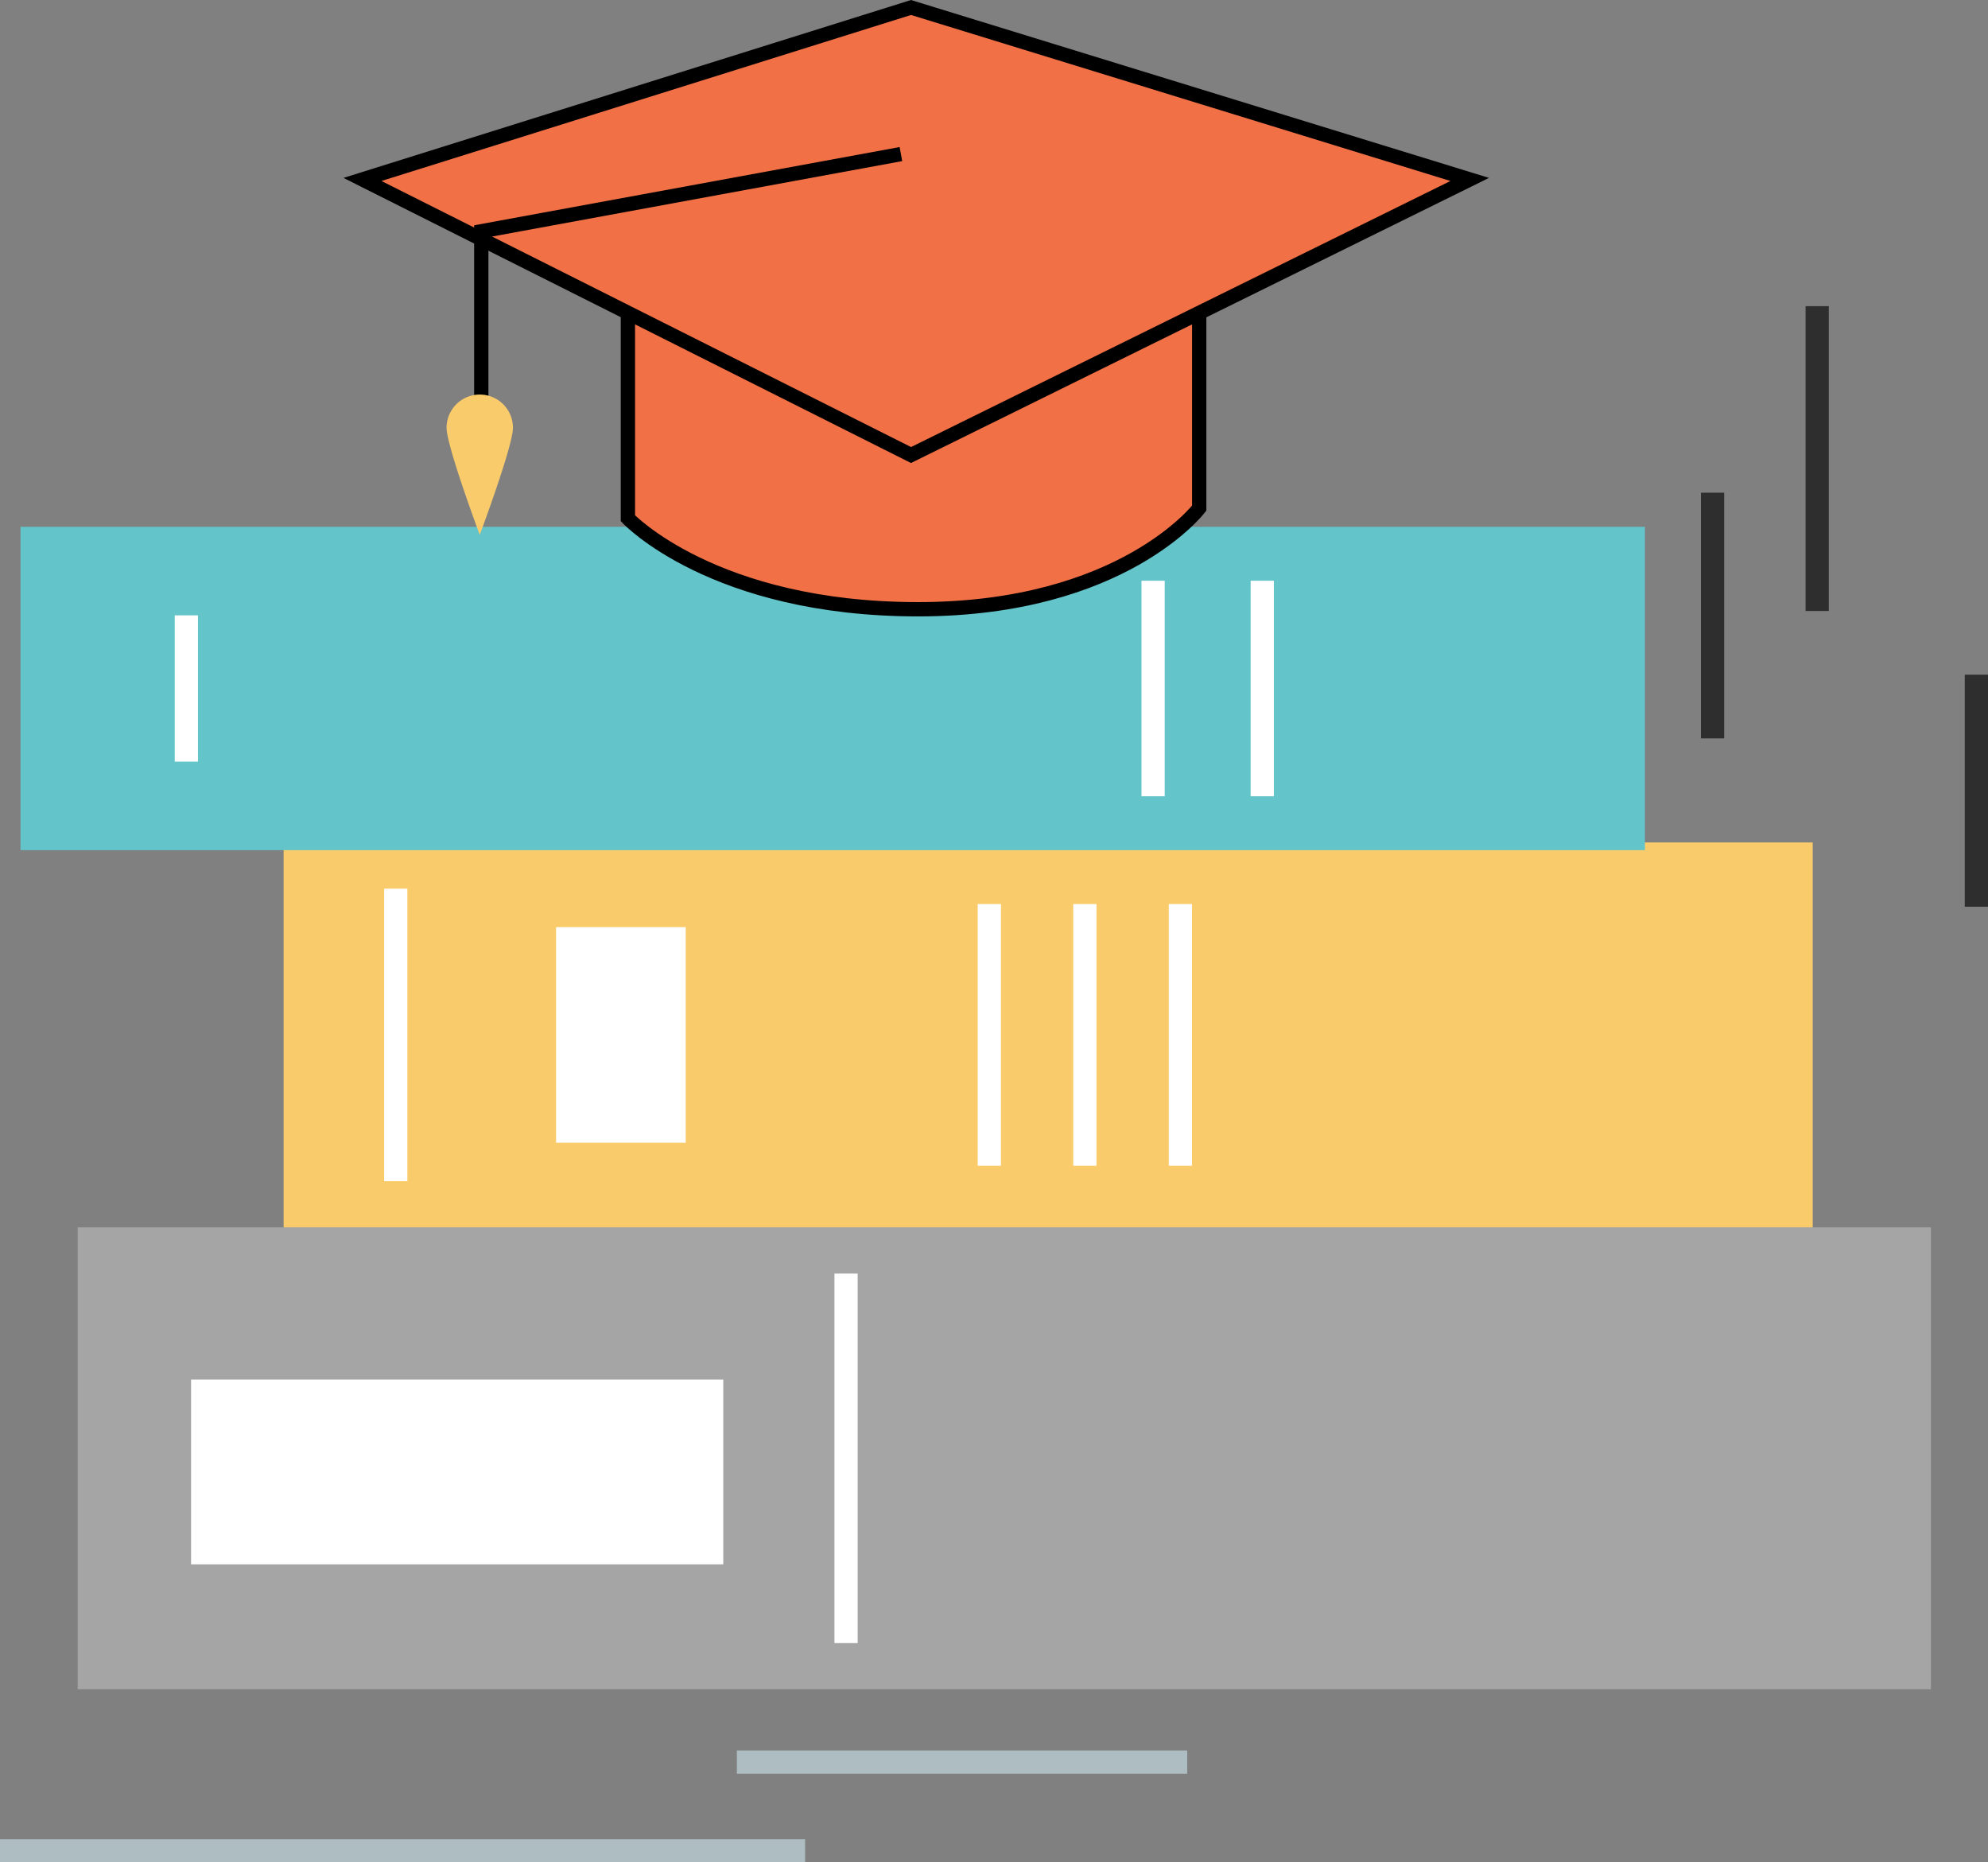 <svg xmlns="http://www.w3.org/2000/svg" width="139.123" height="130.302" viewBox="0 0 139.123 130.302">
  <rect x="0" y="0" width="139.123" height="130.302" fill="#808080" stroke="none"/>
  <g id="Groupe_1159" data-name="Groupe 1159" transform="translate(-876 -2252.476)">
    <g id="Groupe_1146" data-name="Groupe 1146" transform="translate(876 2273.896)">
      <g id="Groupe_1094" data-name="Groupe 1094" transform="translate(0 0)">
        <g id="Groupe_1066" data-name="Groupe 1066" transform="translate(5.437 64.453)">
          <rect id="Rectangle_452" data-name="Rectangle 452" width="129.691" height="32.317" fill="#a5a5a5"/>
        </g>
        <g id="Groupe_1067" data-name="Groupe 1067" transform="translate(19.847 37.522)">
          <rect id="Rectangle_453" data-name="Rectangle 453" width="107.01" height="26.931" fill="#f9cb6b"/>
        </g>
        <g id="Groupe_1068" data-name="Groupe 1068" transform="translate(1.434 15.439)">
          <rect id="Rectangle_454" data-name="Rectangle 454" width="113.679" height="22.622" fill="#63c4ca"/>
        </g>
        <g id="Groupe_1077" data-name="Groupe 1077" transform="translate(12.229 21.633)">
          <rect id="Rectangle_458" data-name="Rectangle 458" width="1.625" height="10.234" fill="#fff"/>
        </g>
        <g id="Groupe_1078" data-name="Groupe 1078" transform="translate(87.522 19.21)">
          <rect id="Rectangle_459" data-name="Rectangle 459" width="1.625" height="15.081" fill="#fff"/>
        </g>
        <g id="Groupe_1079" data-name="Groupe 1079" transform="translate(79.883 19.21)">
          <rect id="Rectangle_460" data-name="Rectangle 460" width="1.625" height="15.081" fill="#fff"/>
        </g>
        <g id="Groupe_1080" data-name="Groupe 1080" transform="translate(26.883 40.754)">
          <rect id="Rectangle_461" data-name="Rectangle 461" width="1.625" height="20.468" fill="#fff"/>
        </g>
        <g id="Groupe_1081" data-name="Groupe 1081" transform="translate(81.793 41.831)">
          <rect id="Rectangle_462" data-name="Rectangle 462" width="1.625" height="18.313" fill="#fff"/>
        </g>
        <g id="Groupe_1082" data-name="Groupe 1082" transform="translate(75.108 41.831)">
          <rect id="Rectangle_463" data-name="Rectangle 463" width="1.625" height="18.313" fill="#fff"/>
        </g>
        <g id="Groupe_1083" data-name="Groupe 1083" transform="translate(68.422 41.831)">
          <rect id="Rectangle_464" data-name="Rectangle 464" width="1.625" height="18.313" fill="#fff"/>
        </g>
        <g id="Groupe_1084" data-name="Groupe 1084" transform="translate(58.396 67.685)">
          <rect id="Rectangle_465" data-name="Rectangle 465" width="1.625" height="25.854" fill="#fff"/>
        </g>
        <g id="Groupe_1085" data-name="Groupe 1085" transform="translate(13.371 75.103)">
          <rect id="Rectangle_466" data-name="Rectangle 466" width="37.244" height="12.927" fill="#fff"/>
        </g>
        <g id="Groupe_1086" data-name="Groupe 1086" transform="translate(38.916 43.447)">
          <rect id="Rectangle_467" data-name="Rectangle 467" width="9.071" height="15.082" fill="#fff"/>
        </g>
        <g id="Groupe_1087" data-name="Groupe 1087" transform="translate(119.035 13.052)">
          <rect id="Rectangle_468" data-name="Rectangle 468" width="1.625" height="17.189" fill="#2e2e2e"/>
        </g>
        <g id="Groupe_1088" data-name="Groupe 1088" transform="translate(126.357 0)">
          <rect id="Rectangle_469" data-name="Rectangle 469" width="1.625" height="21.328" fill="#2e2e2e"/>
        </g>
        <g id="Groupe_1089" data-name="Groupe 1089" transform="translate(137.498 25.785)">
          <rect id="Rectangle_470" data-name="Rectangle 470" width="1.625" height="16.234" fill="#2e2e2e"/>
        </g>
        <g id="Groupe_1090" data-name="Groupe 1090" transform="translate(51.568 101.051)">
          <rect id="Rectangle_471" data-name="Rectangle 471" width="31.515" height="1.625" fill="#aebdc1"/>
        </g>
        <g id="Groupe_1091" data-name="Groupe 1091" transform="translate(0 107.258)">
          <rect id="Rectangle_472" data-name="Rectangle 472" width="56.343" height="1.625" fill="#aebdc1"/>
        </g>
      </g>
    </g>
    <path id="Tracé_831" data-name="Tracé 831" d="M1009.5,1958.988v16.806s5.986,6.368,20.3,6.368,19.682-7.076,19.682-7.076V1957.75Z" transform="translate(-89.559 312.94)" fill="#f17046" stroke="#000" stroke-width="1"/>
    <path id="Tracé_830" data-name="Tracé 830" d="M1021.638,1932.75l-38.388,12.03,38.388,19.282,39.1-19.282Z" transform="translate(-81.884 320.25)" fill="#f17046" stroke="#000" stroke-width="1"/>
    <path id="Tracé_832" data-name="Tracé 832" d="M995,1967.594v-14.948l29.366-5.4" transform="translate(-85.319 316.01)" fill="none" stroke="#000" stroke-width="1"/>
    <g id="Groupe_1154" data-name="Groupe 1154" transform="translate(907.252 2280.08)">
      <path id="Tracé_522" data-name="Tracé 522" d="M338.182,513.461c0,1.283-2.324,7.495-2.324,7.495s-2.323-6.212-2.323-7.495a2.323,2.323,0,1,1,4.646,0Z" transform="translate(-333.536 -511.137)" fill="#f9cb6b"/>
    </g>
  </g>
</svg>

